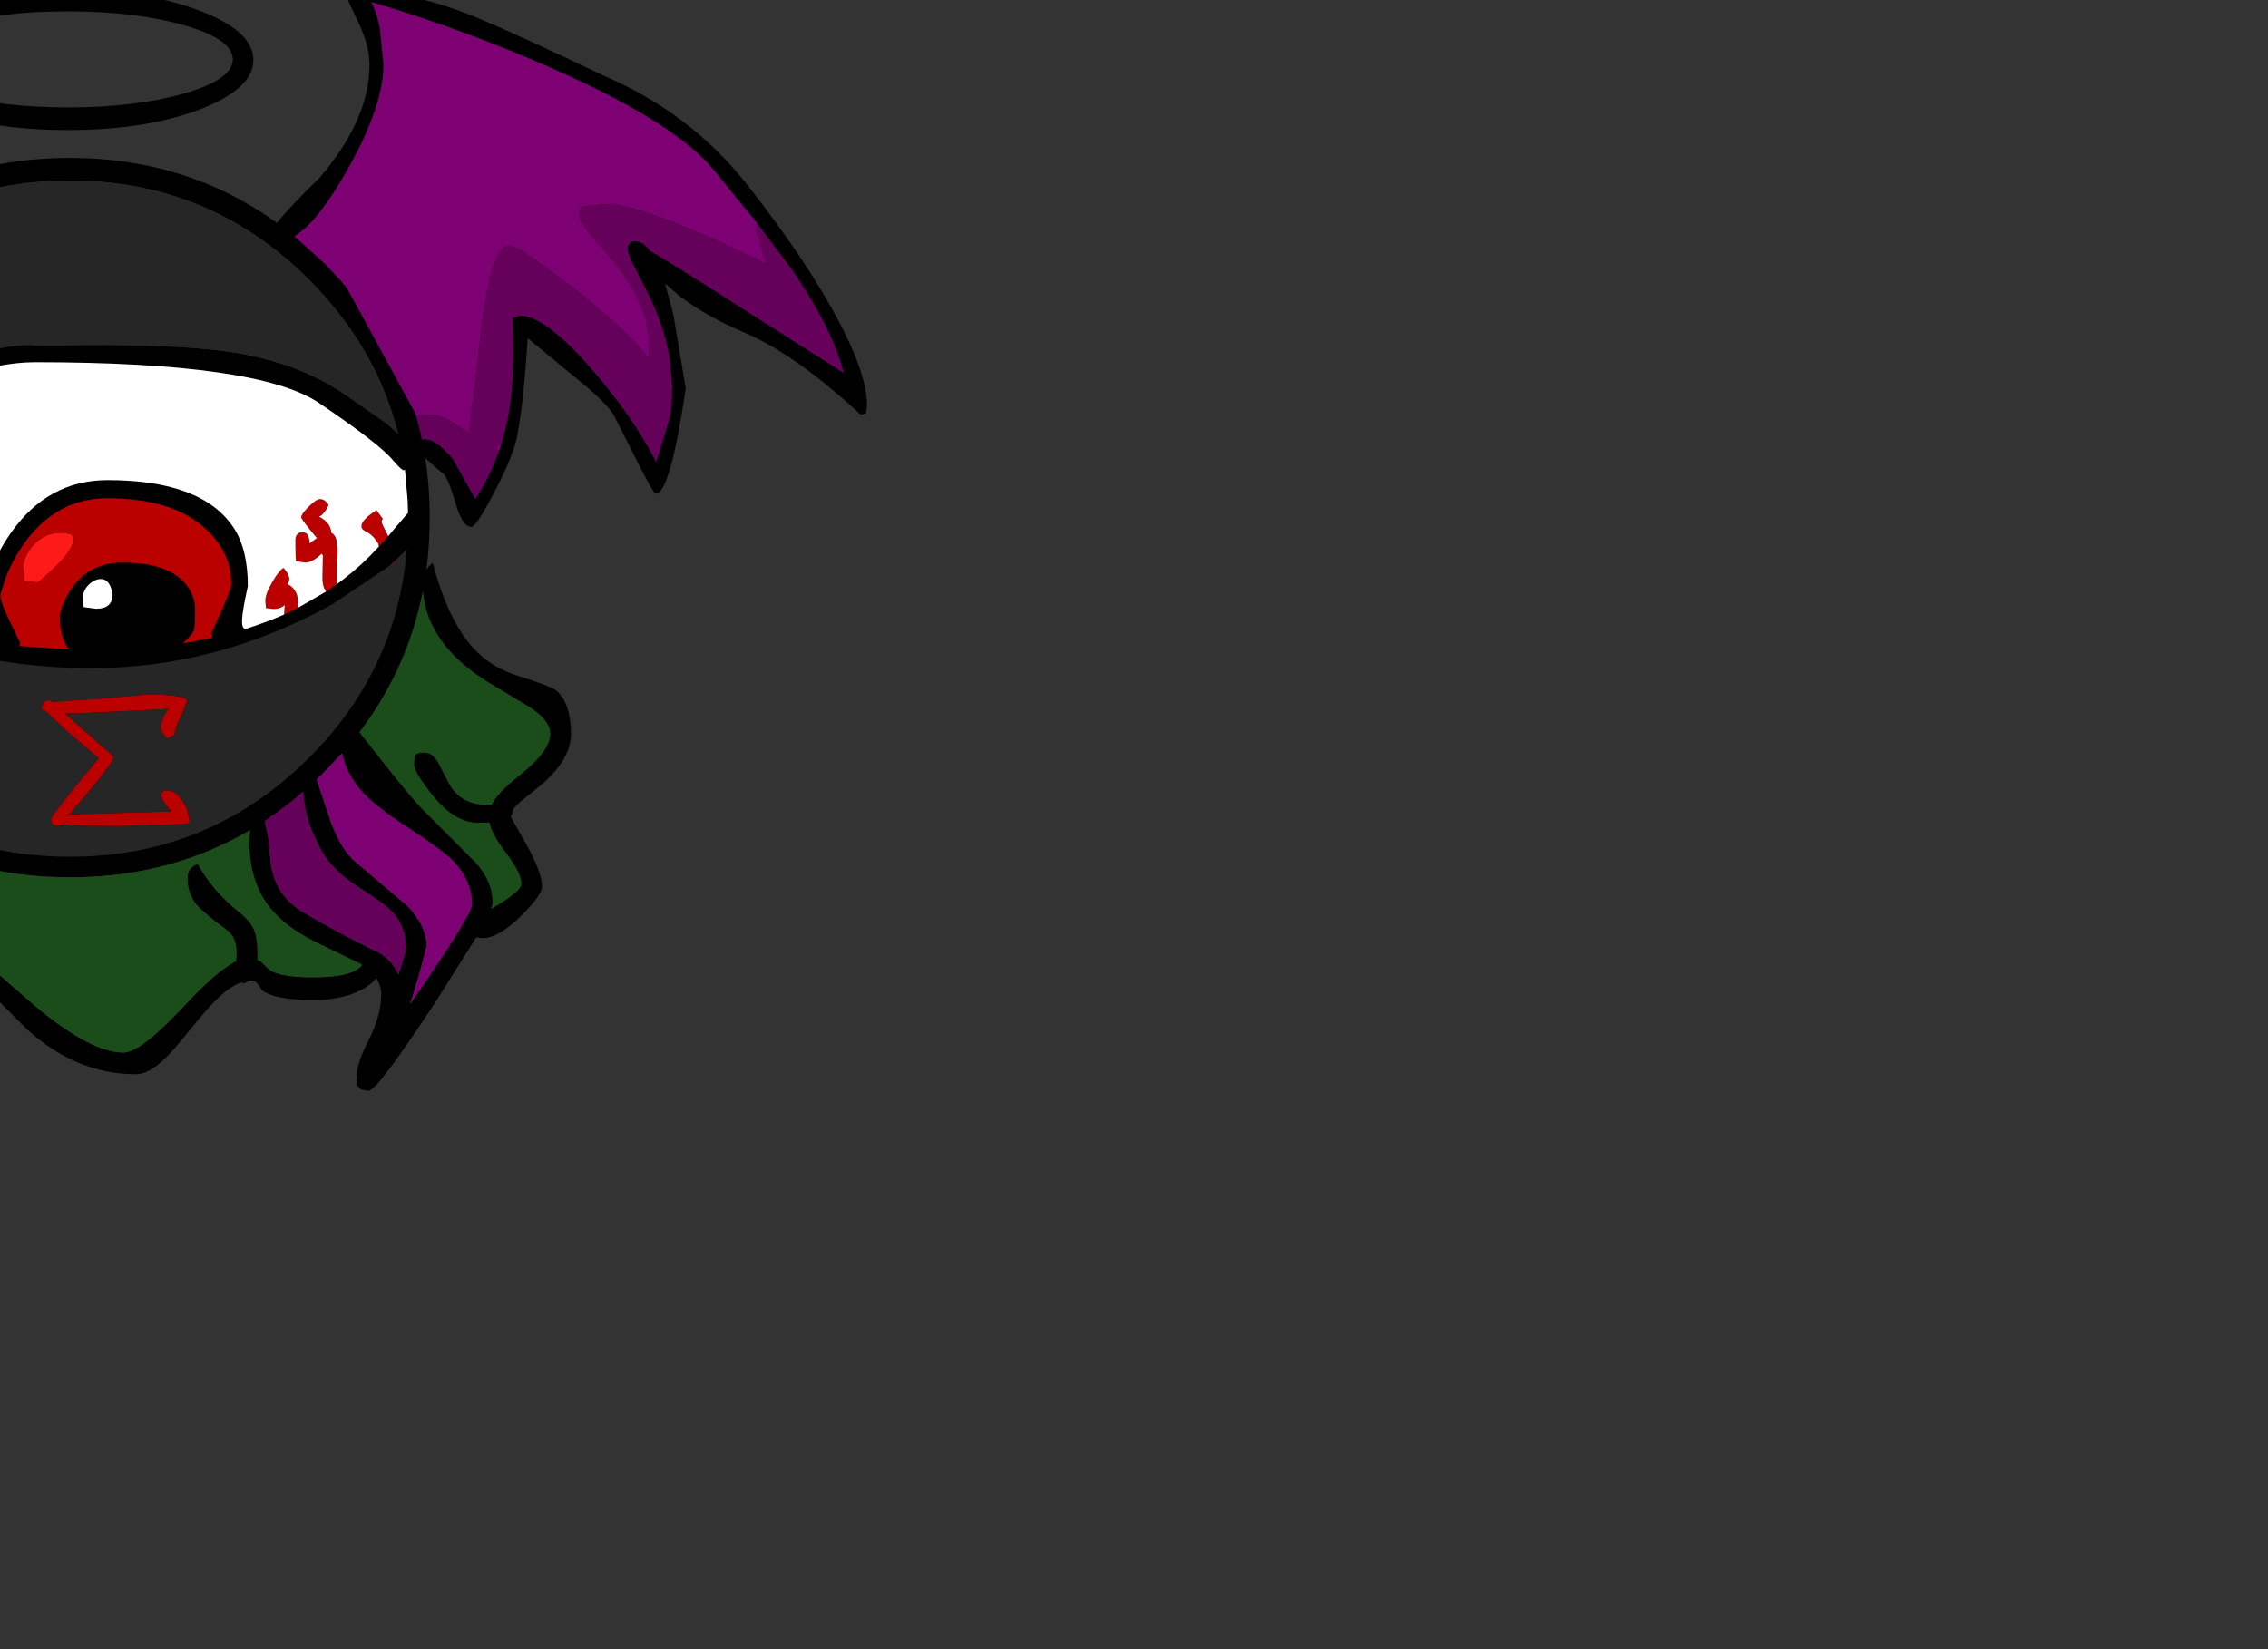 <?xml version="1.0" encoding="utf-8"?>
<!-- Generator: flash2svg, http://dissentgraphics.com/tools/flash2svg -->
<svg xmlns:xlink="http://www.w3.org/1999/xlink" id="sprite.__20250.__20(Wings).__2F30" image-rendering="optimizeSpeed" baseProfile="basic" version="1.1" style="background-color:#ffffff" x="0px" y="0px" width="550px" height="400px" viewBox="0 0 550 400" enable-background="new 0 0 550 400" xmlns="http://www.w3.org/2000/svg">
  <rect x="0" y="0" width="550" height="400" fill="#333333" stroke="none"/>
  <defs transform="matrix(1 0 0 1 0 0) "/>
  <g id="sprite.__20250.__20(Wings).__2F30">
    <g id="Layer.__201">
      <g id="MovieClip.__2Fsprite.__20122_1" overflow="visible">
        <g id="Layer.__237">
          <g id="Graphic.__2Fshape.__20135_2" overflow="visible">
            <g id="Layer.__238">
              <g id="shape282">
                <path id="path269" fill="#000000" fill-opacity="1" d="M146.3,18.3 Q125.65,8.45 116.3,4.55 C105.65,0.1 96.1,-2.1 87.6,-2.1 L86.6,-2.05 85.95,-2.1 84.5,-1.85 84.45,-1.2 84.35,-1.15 84.45,-1.1 84.35,-0.05 87,5.65 C88.75,9.3 89.6,12.65 89.6,15.7 89.6,24.55 85.6,33.6 77.65,42.95 72.5,48 69,51.7 67.15,54.05 52.6,43.55 35.85,38.3 16.95,38.3 -7.15,38.3 -27.7,46.8 -44.75,63.85 L-47.45,66.7 C-57.75,77.8 -64.55,90.35 -67.9,104.35 -68.55,107.15 -69.1,110.05 -69.5,113 L-70.1,119.55 -70.7,120.45 -73.15,124.65 C-75.5,119 -78,108.35 -80.55,92.75 -79.95,91.5 -79.65,90.6 -79.65,90.1 -79.65,88.6 -80.2,87.85 -81.35,87.85 L-82.3,88.15 C-84.8,92.9 -89.3,100.35 -95.75,110.6 -102.25,120.9 -106.7,128.25 -109.05,132.7 L-110.35,131.8 C-111.4,127.25 -113.5,120.6 -116.65,111.95 -118.7,106.3 -119.7,100.7 -119.7,95.05 -119.7,89.75 -118.7,84.25 -116.7,78.6 L-113.7,70.3 C-113.7,69.55 -113.8,69.1 -114,68.9 L-114.85,68.65 -112.7,67.15 -115.05,68.55 -115.3,68.5 -115.5,68.85 C-126.15,75.2 -137.15,82.4 -148.5,90.55 -155.2,95.35 -160.2,99.1 -163.45,101.85 L-162.85,99.65 -162.3,97.65 -162.25,97.45 -162.2,97.3 -153.7,74.05 -153.35,73.2 -151.55,69.1 -147.45,60.05 -145.3,55.5 C-143.15,51.05 -139.05,45.8 -132.95,39.75 -126.45,33.3 -119.1,27.4 -110.95,22.05 -91.75,9.5 -74.25,3.7 -58.4,4.7 -59.15,6.4 -60.2,10.05 -61.6,15.6 -63.4,22.75 -64.3,27.6 -64.3,30.05 L-64.15,38 C-63.85,39.75 -62.65,43.15 -60.6,48.25 -59.35,52.7 -58.1,56.35 -56.9,59.2 -54.6,64.45 -51.85,67.1 -48.7,67.1 -48.35,67.1 -47.95,66.95 -47.55,66.65 L-46.3,65.15 C-49.9,63.9 -53.35,58.75 -56.65,49.6 -59.6,41.55 -61.05,35.1 -61.05,30.15 -61.05,27.5 -59.5,19.7 -56.4,6.85 -56.4,6.2 -56.65,5.55 -57.2,4.8 L-54.85,5.05 -54.35,3.4 -54.1,3.1 C-54.05,2.9 -54.2,2.75 -54.65,2.6 L-65.35,1.9 C-85.05,1.9 -104.15,9.65 -122.7,25.15 -128.8,30.25 -134.5,35.9 -139.75,42.1 -143.2,46.15 -145.65,49.4 -147.15,51.85 -149.25,55.3 -153,63.7 -158.35,77.05 -164.1,91.4 -167.15,100.9 -167.45,105.55 L-168.15,106.75 C-168.15,107.95 -167.6,108.75 -166.55,109.15 L-166.3,108.95 -165.9,109.15 C-165.55,109.05 -165.25,108.95 -164.95,108.8 L-164.75,107.8 -139.8,90.6 C-130.55,84.15 -123.95,79.3 -120,76.05 -121.25,78.4 -122.1,80.5 -122.5,82.25 -122.85,83.75 -123,88.1 -123,95.25 -123,107 -121.75,115.05 -119.3,119.45 -118.35,121.2 -116.05,126.05 -112.45,134.05 -109.55,140.55 -107.85,143.8 -107.35,143.8 -106.25,143.8 -105.75,143.6 -105.8,143.15 -105.65,137.1 -101.25,126.9 -92.6,112.65 L-83.7,98.3 -83.05,97.25 -83,98.25 C-82.85,103 -81.85,108.5 -80.1,114.75 -78.2,121.35 -75.95,127.05 -73.3,131.8 -72.4,131.1 -71.4,129.9 -70.25,128.25 L-70.15,130.55 C-71.55,130.65 -72.65,132.15 -73.5,135 -74.55,138.65 -75.35,140.75 -75.8,141.3 L-84.1,145.4 C-89.65,148.05 -93.35,150.2 -95.15,151.8 -103.3,159.1 -107.4,167.5 -107.4,176.95 -107.4,179.1 -106.95,180.6 -106,181.55 -103.55,184 -101.35,186.7 -99.4,189.55 L-106.1,198.65 C-107.65,200.85 -108.4,203.3 -108.4,206.05 -108.4,209.3 -108,211.8 -107.25,213.5 -106.6,214.9 -105.4,216.2 -103.65,217.45 L-97.6,221.6 C-95.4,223.2 -93.25,225.05 -91.15,227.2 -92.65,231.25 -93.4,235.25 -93.4,239.3 L-92.25,244.35 C-91.2,248.2 -90,251.8 -88.65,255.05 -84.55,264.8 -79.85,269.95 -74.5,270.5 -73.35,273.85 -71.4,275.55 -68.55,275.55 -67.05,275.55 -66.05,274.8 -65.55,273.3 -66.4,270.75 -67.5,268.65 -68.95,267 -70,265.75 -70.55,264.6 -70.55,263.55 -70.55,260.5 -65.45,255.05 -55.3,247.2 -55.15,247.55 -55.15,247.9 -55.35,248.3 -55.6,248.75 -55.6,249 -55.45,249.1 L-41.55,249.55 C-33.15,249.55 -26.15,247.8 -20.55,244.3 -17.3,242.25 -15.25,241.05 -14.4,240.7 -11.95,239.6 -9.2,239.05 -6.05,239.05 -4.8,239.05 -3,240.15 -0.75,242.4 L6.7,249.8 C14.65,256.95 23.4,260.55 32.95,260.55 35,260.55 37.25,259.35 39.75,257 41.15,255.7 43.4,253.1 46.55,249.2 49.6,245.45 51.95,242.85 53.65,241.35 55.4,239.8 57.05,238.8 58.65,238.25 L58.95,238.55 C59.5,238.4 59.95,238.15 60.4,237.85 L61.2,237.8 C61.85,237.8 62.65,238.6 63.55,240.2 65.6,241.75 69.7,242.55 75.95,242.55 81.2,242.55 85.35,241.55 88.5,239.6 89.65,238.85 90.6,238.1 91.25,237.25 92.05,238.45 92.45,239.75 92.45,241.15 92.45,244.55 91.45,248.2 89.45,252.15 87.45,256.1 86.45,259.1 86.45,261.05 L86.6,261.6 86.45,261.8 C86.45,263.45 86.55,263.95 86.7,263.3 L87.4,264.2 88.95,264.55 89.45,264.55 C90.8,264.55 96.1,257.45 105.45,243.3 L115.5,227.35 116.95,227.55 C119.6,227.55 122.8,225.7 126.45,222.05 129.8,218.7 131.45,216.4 131.45,215.05 131.45,212.75 130.15,209.3 127.6,204.75 L123.85,198.1 C124.2,197.6 124.4,196.95 124.45,196.2 L126,194.6 131.1,190.5 C136,186.35 138.45,182.2 138.45,178.05 138.45,172.85 137.2,169.3 134.75,167.4 133.9,166.75 130.95,165.6 125.85,164 121.3,162.6 117.65,160.35 114.85,157.25 110.7,152.75 107.4,145.85 104.95,136.55 104.3,137 103.8,137.55 103.4,138.15 103.95,134.05 104.2,129.85 104.2,125.55 104.2,120.6 103.85,115.75 103.15,111.1 L105.9,113.6 107.75,115.1 C108.7,116.6 109.6,118.9 110.45,121.95 111.55,125.85 112.85,127.8 114.3,127.8 115.1,127.8 117,124.9 120.05,119.05 123.2,113 125,108.4 125.5,105.3 126.55,99.65 127.35,91.9 127.95,82 L140.05,92 C144.85,95.85 147.85,98.85 149,101 L154.5,111.85 C157.15,117.1 158.65,119.75 159,119.75 161.35,119.75 163.75,111.25 166.3,94.25 L163.3,76.3 161.3,68.8 164.8,71.8 C169.05,75.05 174.35,78.05 180.6,80.7 188.65,84.1 198,90.7 208.65,100.5 209.7,100.5 210.2,100.25 210.1,99.8 L210.25,98.3 C210.25,91.85 206.4,82.3 198.75,69.75 195.55,64.5 192,59.25 188.15,53.95 L184.95,49.65 181.2,44.8 C172.05,33.2 160.45,24.35 146.3,18.3z M22.1,83.65 L9.3,83.85 C5.4,83.2 -0.9,84.25 -9.65,86.95 -17.7,89.45 -26.25,92.9 -35.4,97.25 -44.6,101.65 -52.2,105.95 -58.15,110.1 -60.8,111.95 -62.85,113.6 -64.4,115.15 -62.25,97.05 -54.45,81.3 -41,67.85 -25,51.8 -5.7,43.8 16.95,43.8 39.6,43.8 58.9,51.8 74.95,67.85 85.85,78.75 93.05,91.2 96.55,105.25 L93.75,102.7 83.9,95.85 C76.5,90.7 67.5,87.25 56.85,85.5 49.15,84.25 37.55,83.65 22.1,83.65z M20.1,145.15 C20.1,143.9 20.55,142.8 21.5,141.85 22.45,140.9 23.45,140.45 24.5,140.45 25.95,140.45 26.9,141.7 27.3,144.15 27.3,146.5 25.95,147.65 23.3,147.65 L20.3,147.25 20.1,145.15z M-56,185.3 C-56.35,186.25 -56.55,189 -56.55,193.55 -56.55,194.75 -56.05,197.65 -55.05,202.25 -54.05,206.85 -53.55,209.35 -53.55,209.7 -53.55,211.35 -54.85,213.55 -57.45,216.25 -61.1,219.75 -63.95,222.65 -66.05,224.9 -74.4,233.95 -78.55,243.9 -78.55,254.65 L-78.5,257.7 -83.75,251.65 C-86.85,247.9 -88.4,243.8 -88.4,239.4 -88.4,230.95 -84.4,222 -76.45,212.55 L-68.3,203.35 C-65.8,200.5 -64.55,198.4 -64.55,197.05 -64.55,193.7 -65.4,189.8 -67.05,185.35 -68.7,180.9 -69.55,177.55 -69.55,175.3 -69.55,172.35 -67.7,169.15 -64.05,165.8 L-61.8,163.75 C-59.05,169.3 -55.7,174.55 -51.65,179.6 -54,182 -55.45,183.9 -56,185.3z M-28.75,200.1 C-15.3,208.55 -0.05,212.8 16.95,212.8 33.1,212.8 47.65,209 60.65,201.35 L60.45,204.05 C60.45,210.6 62.1,215.95 65.45,220.15 67.9,223.2 71.55,226 76.45,228.45 L87.45,233.8 87.8,234.05 87.6,234.3 C85.95,236.15 82.05,237.05 75.95,237.05 70,237.05 66.3,236.3 64.9,234.8 L63.35,233.25 C63.1,233.1 62.8,232.95 62.45,232.9 L62.45,231.05 C62.45,228.4 62.05,226.3 61.3,224.85 60.75,223.8 59.75,222.65 58.2,221.4 53.75,217.85 50.35,213.9 47.95,209.55 46.3,210.1 45.45,211.3 45.45,213.05 45.45,215.5 46.2,217.7 47.75,219.55 48.9,220.85 51.3,222.85 54.95,225.55 56.8,226.9 57.55,229.05 57.3,232 L57.25,233.15 C54.35,234.5 50.15,238.1 44.7,243.95 37.65,251.5 32.75,255.3 29.95,255.3 24.8,255.3 17.85,251.7 9.05,244.45 L0.4,236.95 -2.5,234.65 C-1.85,232.9 -1.55,230.65 -1.55,227.8 -1.4,225.95 -1.55,224.2 -2,222.55 -2.95,219.2 -4.95,217.55 -8.05,217.55 -9.25,217.55 -10,217.7 -10.25,218.05 -10.45,218.3 -10.55,219.1 -10.55,220.4 L-8.55,223.8 C-7.2,225.85 -6.55,227.1 -6.55,227.55 -6.55,228.6 -7.2,230.1 -8.55,232.15 L-9.75,234.1 C-11.05,234.35 -12.3,234.75 -13.45,235.25 L-20.65,238.95 C-27.8,242.5 -37.7,244.3 -50.3,244.3 L-50.7,243.7 -41.9,237.15 C-37.65,233.95 -34.95,231.65 -33.8,230.3 -30.45,226.35 -28.9,220.8 -29.15,213.65 L-29.4,205.05 C-29.35,203.3 -29.1,201.65 -28.75,200.1z M-69.2,140 C-68.15,146.85 -66.35,153.35 -63.7,159.55 -67.35,161.8 -70,164 -71.6,166.1 -73.55,168.65 -74.55,171.65 -74.55,175.2 -74.55,178 -73.7,181.9 -72.05,186.9 -70.4,191.9 -69.55,195.25 -69.55,196.95 -69.55,197.85 -70.8,199.6 -73.3,202.25 L-81.45,211.15 C-84.05,214.25 -86.2,217.35 -87.95,220.4 L-96,214.1 C-100.95,210.25 -103.4,207.5 -103.4,205.95 -103.4,204.75 -101.9,202.1 -98.9,198.05 -96.1,194.3 -94.6,191.65 -94.4,190.1 -91.05,188.3 -87.1,186.8 -82.6,185.65 -81.05,185.25 -80,184.75 -79.5,184.2 -78.85,183.45 -78.55,182.15 -78.55,180.3 -78.55,179.25 -78.8,178.55 -79.35,178.2 L-81.05,177.55 C-83.6,179.2 -87.95,180.85 -94,182.5 -95.75,183 -96.95,183.55 -97.7,184.1 L-98.4,183.45 C-101.05,181 -102.4,178.75 -102.4,176.7 -102.4,170.55 -100.6,165.35 -96.95,161.05 -94.5,158.1 -90.5,155.05 -84.95,151.9 -78.5,148.15 -74.5,145.65 -73,144.4 -71.35,143.05 -70.1,141.55 -69.2,140z M114.45,219.4 C114.45,221.1 109.45,229.15 99.4,243.6 100.65,239.95 102,235.25 103.45,229.55 103.45,226.1 101.8,222.75 98.55,219.5 L86.2,209.05 C83.55,206.75 81.4,203.05 79.75,197.9 L76.8,189.05 78.65,187.25 82.95,182.7 C83.65,185.95 85.15,188.95 87.45,191.6 89.6,194.15 93.3,197.05 98.45,200.4 104.05,204.05 107.7,206.7 109.45,208.4 112.8,211.65 114.45,215.35 114.45,219.4z M74.25,197.05 C74.8,199.65 75.95,202.6 77.75,205.95 79.5,209.25 82.45,212.25 86.6,214.95 90.75,217.6 93.4,219.5 94.55,220.6 97.15,223.05 98.45,226.15 98.45,229.9 98.45,230.6 97.85,232.75 96.6,236.4 95.75,234.25 94.2,232.45 91.95,231.1 85.35,227.95 79.1,224.6 73.2,221.05 68.85,218.4 66.3,214.45 65.65,209.2 L65,202.75 64.2,199.15 C67.4,197 70.5,194.65 73.55,192 73.5,192.75 73.7,194.4 74.25,197.05z M48.3,26.6 C57.05,23.25 61.45,19.25 61.45,14.55 61.45,9.85 57.05,5.85 48.3,2.55 39.5,-0.8 28.9,-2.45 16.45,-2.45 4,-2.45 -6.6,-0.8 -15.35,2.55 -24.15,5.85 -28.55,9.85 -28.55,14.55 -28.55,19.25 -24.15,23.25 -15.35,26.6 -6.6,29.9 4,31.55 16.45,31.55 28.9,31.55 39.5,29.9 48.3,26.6z M44.75,22.65 C36.9,24.9 27.5,26.05 16.45,26.05 5.4,26.05 -4,24.9 -11.8,22.65 -19.65,20.4 -23.55,17.65 -23.55,14.4 -23.55,11.15 -19.65,8.4 -11.8,6.15 -4,3.9 5.4,2.75 16.45,2.75 27.5,2.75 36.9,3.9 44.75,6.15 52.55,8.4 56.45,11.15 56.45,14.4 56.45,17.65 52.55,20.4 44.75,22.65z"/>
                <path id="path270" fill="#7E0173" fill-opacity="1" d="M89.95,0.45 C90.85,1.9 91.55,4 92.1,6.7 L93,15.6 C93,22.55 89.9,31.4 83.7,42.15 79.1,50.1 75,55.15 71.4,57.3 L78.65,63.85 79.75,65 81.9,67.3 82.15,67.55 82.6,68.05 83.05,68.6 83.95,69.65 84.15,69.9 100.65,100.1 101,101.15 101.55,100.95 103.95,100.55 C105.75,100.55 107.7,101.2 109.75,102.5 L113.7,105.05 117.4,74.6 C118.95,64.55 121,59.55 123.45,59.55 124.85,59.55 129.7,62.75 138.05,69.15 147.05,76.1 153.45,81.95 157.2,86.8 157.35,86.65 157.45,85.7 157.45,83.95 157.45,77.3 154.6,70.5 148.95,63.5 L143.1,56.75 C141.35,54.6 140.45,53.05 140.45,52.05 140.45,51 140.8,50.3 141.45,50 L146.95,49.55 C151.35,49.55 158.7,51.8 169,56.25 174.35,58.6 180.15,61.25 186.45,64.3 185.8,63.7 185.25,62.45 184.8,60.6 184.25,58.3 183.8,56.8 183.45,56.05 L183.45,53.95 172.95,41.05 C166.6,33.4 153.5,25.2 133.6,16.45 119.55,10.25 105,4.9 89.95,0.45z M121.45,108.1 L120.45,107.8 120.4,109.3 120.95,109.5 121.2,108.8 121.45,108.1z M162.45,87.35 L162.45,88.05 162.4,94.3 163,94.25 162.55,88.05 162.45,87.35z M-48.2,183.6 L-48.55,184.15 -48.1,183.75 -48.2,183.6z"/>
                <path id="path271" fill="#65015B" fill-opacity="1" d="M101.55,100.95 L101,101.15 101.8,104.25 101.95,104.9 102.3,106.6 102.95,106.55 C103.9,106.55 104.95,106.95 106.1,107.75 106.95,108.35 107.9,109.2 108.9,110.3 L109.9,111.45 115.25,121.05 C117.6,117.5 119.5,113.65 120.95,109.5 L120.4,109.3 120.45,107.8 121.45,108.1 C122.25,105.55 122.9,102.85 123.4,100.1 124.45,93.95 124.75,86.3 124.3,77.05 124.65,77.05 125.2,76.9 126,76.55 130.2,76.55 136.15,81 143.8,89.9 150.45,97.6 155.55,105 159.15,112.15 L162.25,101.85 C162.75,100.2 163,97.7 163,94.25 L162.4,94.3 162.45,88.05 162.45,87.35 C161.7,82.4 160.1,77.35 157.65,72.2 L153.95,64.9 C153.15,63.35 152.65,62.2 152.4,61.35 L152.25,61.2 152.25,59.65 152.35,59.65 C152.55,58.9 153.1,58.5 153.95,58.5 155.2,58.5 156.45,59.25 157.6,60.8 160.25,62.35 164.4,64.9 170.1,68.5 L204.65,90.5 C203.1,84.65 200.25,78.35 196.1,71.6 L196.1,71.55 192.2,65.55 183.45,53.95 183.45,56.05 C183.8,56.8 184.25,58.3 184.8,60.6 185.25,62.45 185.8,63.7 186.45,64.3 180.15,61.25 174.35,58.6 169,56.25 158.7,51.8 151.35,49.55 146.95,49.55 L141.45,50 C140.8,50.3 140.45,51 140.45,52.05 140.45,53.05 141.35,54.6 143.1,56.75 L148.95,63.5 C154.6,70.5 157.45,77.3 157.45,83.95 157.45,85.7 157.35,86.65 157.2,86.8 153.45,81.95 147.05,76.1 138.05,69.15 129.7,62.75 124.85,59.55 123.45,59.55 121,59.55 118.95,64.55 117.4,74.6 L113.7,105.05 109.75,102.5 C107.7,101.2 105.75,100.55 103.95,100.55 L101.55,100.95z M-48.1,183.75 L-48.55,184.15 C-50.55,187.7 -51.55,190.9 -51.55,193.8 -51.55,197.25 -51.05,200.15 -50.05,202.5 -49.05,204.9 -48.55,207.25 -48.55,209.55 -48.55,212.7 -49.85,215.95 -52.45,219.3 L-61.05,228.35 C-64.95,232.3 -67.8,235.95 -69.65,239.2 -72.25,243.85 -73.55,248.95 -73.55,254.4 L-73.15,256.95 C-70.5,252.7 -65.65,247.75 -58.5,242.1 -52.75,237.55 -46.5,233 -39.8,228.55 -38.1,226.8 -36.95,223.9 -36.35,219.85 -36.05,217.75 -35.85,214 -35.7,208.55 -35.55,203.85 -35.25,200.6 -34.75,198.75 L-33.9,196.6 C-37.65,193.85 -41.3,190.7 -44.75,187.25 L-48.1,183.75z"/>
                <path id="path272" fill="#262626" fill-opacity="1" d="M22.1,83.65 C37.55,83.65 49.15,84.25 56.85,85.5 67.5,87.25 76.5,90.7 83.9,95.85 L93.75,102.7 96.55,105.25 C93.05,91.2 85.85,78.75 74.95,67.85 58.9,51.8 39.6,43.8 16.95,43.8 -5.7,43.8 -25,51.8 -41,67.85 -54.45,81.3 -62.25,97.05 -64.4,115.15 -62.85,113.6 -60.8,111.95 -58.15,110.1 -52.2,105.95 -44.6,101.65 -35.4,97.25 -26.25,92.9 -17.7,89.45 -9.65,86.95 -0.9,84.25 5.4,83.2 9.3,83.85 L22.1,83.65z M96.15,135.65 L95.6,136.2 95.55,136.6 94.75,136.95 93.95,137.6 80.7,146.5 78.95,147.45 C60.8,157.2 41.85,162.05 22.1,162.05 -2.3,162.05 -24.35,156 -44.05,143.85 -50.7,139.7 -56.45,135.3 -61.25,130.6 L-65.05,126.6 C-64.9,145.7 -58.95,162.45 -47.3,176.8 L-46.05,177.05 C-45.7,176.65 -45.55,177.3 -45.55,178.95 L-41,183.8 C-25,199.8 -5.7,207.8 16.95,207.8 39.6,207.8 58.9,199.8 74.95,183.8 89.2,169.55 97.1,152.65 98.65,133.2 L96.7,135.15 96.15,135.65z M12.55,170.25 L25,169.4 35.65,168.45 C40.9,168.45 44,168.8 45,169.5 45.55,169.85 45.55,170.25 45,170.7 45,171.15 44.6,172.25 43.75,173.9 42.9,175.6 42.4,177.05 42.3,178.25 L40.6,179.1 C39.55,178.05 39,177.25 39,176.75 39,175.25 39.6,173.65 40.85,171.95 L18.25,173.05 15.7,173 27.6,183.55 C27.6,184.55 24,189.2 16.75,197.55 L41.65,196.8 C40.15,195.3 39.25,193.95 39,192.75 L39.4,192.05 C39.55,191.85 39.95,191.75 40.6,191.75 42,191.75 43.25,192.65 44.35,194.4 45.2,195.8 45.65,196.85 45.65,197.6 L46,199 C46.05,199.4 45.8,199.7 45.2,199.85 L29,200.35 C21.9,200.35 17.1,200.25 14.6,200.05 L14.3,200.35 13,200.15 12.7,199.75 12.5,199.65 12.45,199.25 12.35,198.6 12.4,198.5 C12.75,197.65 16.6,192.75 23.95,183.9 L16.65,177.7 11.1,172.5 10.45,172.25 C10.15,172.05 10.05,171.85 10.1,171.65 L10.3,171.3 10.2,171.05 10.4,170.85 10.65,170.15 12,169.75 12.55,170.25z"/>
                <path id="path273" fill="#BB0000" fill-opacity="1" d="M50.3,128.65 C44.95,123.45 36.85,120.85 26,120.85 17.65,120.85 10.8,124.65 5.55,132.25 3.85,134.7 2.45,137.35 1.35,140.25 L0.1,144.25 C0.1,145.45 0.9,147.7 2.5,150.95 L4.9,155.95 4.85,156.7 16.75,157.55 C16.2,156.85 15.7,155.95 15.3,154.85 14.75,153.25 14.5,151.65 14.5,150.05 14.5,148 15.45,145.6 17.3,142.85 20.15,138.6 24.3,136.45 29.7,136.45 37.5,136.45 42.75,138.4 45.5,142.25 46.85,144.2 47.45,146.3 47.3,148.55 47.3,151.1 47.2,152.55 47,153 46.7,153.65 45.8,154.65 44.35,156.05 L51.5,154.7 51.5,154.65 51.3,153.45 C54.5,146.65 56.1,142.7 56.1,141.55 56.1,136.7 54.15,132.4 50.3,128.65z M17.7,131.15 C17.7,132.55 16.25,134.65 13.4,137.45 10.8,140 9.3,141.25 8.9,141.25 L5.9,140.85 5.7,137.55 C5.7,135.85 6.5,134.1 8.05,132.3 10,130.05 12.55,129 15.7,129.25 L17.3,129.6 C17.55,129.75 17.7,130.3 17.7,131.15z M79.7,122.45 C79.05,121.5 78.35,121.05 77.65,121.05 77,121.05 76.1,121.65 74.85,122.9 73.65,124.1 73.05,124.95 73.05,125.45 73.05,125.7 73.8,126.8 75.35,128.7 L76.85,130.5 75.05,131.8 C75.05,130 74.5,129.1 73.35,129.1 72.4,129.1 71.85,129.6 71.65,130.55 L71.65,132.6 C71.65,134.3 71.7,135.45 71.8,136.1 L74,136.45 C75.1,136.45 76.45,135.75 78,134.3 L78.05,134.25 78.3,134.65 78.2,139.95 C78.15,141.4 78.45,142.6 79.05,143.5 L81.7,141.7 81.75,136.65 C82.15,132.25 81.7,129.8 80.35,129.25 80.25,127.55 79.25,126.25 77.35,125.3 78.2,125 78.95,124.05 79.7,122.45z M91.7,131.8 L91.9,132.55 94.15,130.05 C93.1,128 92.55,126.85 92.55,126.6 92.55,126.25 92.65,126 92.85,125.85 L91.3,123.75 C88.85,125.3 87.65,126.6 87.65,127.65 87.65,128.2 88.05,128.6 88.8,128.95 89.85,129.45 90.85,130.4 91.7,131.8z M-40.15,129.1 C-40.45,128.35 -41.4,126.7 -43,124.1 -39.85,123.95 -38.3,123.2 -38.3,121.95 -38.3,120.9 -38.4,120.5 -38.6,120.75 L-41.7,120.4 C-45.2,120.65 -46.95,121.5 -46.95,123 L-43.3,132.75 C-45.2,133.7 -47.45,134.5 -50.05,135.15 L-50.3,135.25 -46.75,137.85 -46.7,137.85 -43.8,136.75 C-41,135.6 -39.6,134.6 -39.6,133.85 -39.6,131.7 -39.8,130.15 -40.15,129.1z M-17.65,135.2 C-17.65,134.95 -18.2,134.25 -19.35,133.1 -19.95,133.55 -22.05,136.85 -25.6,142.95 -27.05,141.6 -28.15,140.25 -28.9,138.8 -29.55,137.5 -30.35,136.5 -31.3,135.8 -32.3,136.5 -33.3,137.9 -34.25,140 -35.1,141.95 -35.55,143.5 -35.6,144.65 L-32.4,146.25 -31.6,142.75 -29.4,145.1 C-28.35,145.95 -26.95,146.4 -25.3,146.4 -24.45,146.4 -22.95,144.75 -20.8,141.45 -18.7,138.2 -17.65,136.15 -17.65,135.2z M-12.85,153.4 L-12.55,153.3 -12.45,153.25 C-12.35,152.6 -12.3,151.8 -12.3,150.95 -11.85,149.3 -12.45,148.45 -14,148.45 -15.05,148.45 -15.6,149.25 -15.6,150.9 -15.6,151.65 -15.45,152.3 -15.15,152.75 L-12.85,153.4z M72.3,147.4 L72.3,146.35 C72.3,144.05 71.45,142.5 69.7,141.65 70.55,140.65 70.2,139.35 68.75,137.75 68,138.2 67.1,139.3 66.05,141.15 64.9,143.1 64.35,144.6 64.35,145.7 L64.5,147.5 66.35,147.7 C67.45,147.7 68.35,147.4 69.05,146.75 L68.9,149.05 72.3,147.4z"/>
                <path id="path274" fill="#FF1A1A" fill-opacity="1" d="M17.7,131.15 C17.7,130.3 17.55,129.75 17.3,129.6 L15.7,129.25 C12.55,129 10,130.05 8.05,132.3 6.5,134.1 5.7,135.85 5.7,137.55 L5.9,140.85 8.9,141.25 C9.3,141.25 10.8,140 13.4,137.45 16.25,134.65 17.7,132.55 17.7,131.15z M4.75,156.7 L4.9,155.95 4.85,156.7 4.75,156.7z"/>
                <path id="path275" fill="#FFFFFF" fill-opacity="1" d="M26.1,116.45 C41.4,116.45 51.6,120.3 56.7,128.05 58.95,131.5 60.1,136.2 60.1,142.15 59.2,146.25 58.75,148.95 58.7,150.3 58.65,151.6 58.85,152.35 59.4,152.6 62.7,151.55 65.85,150.4 68.9,149.05 L69.05,146.75 C68.35,147.4 67.45,147.7 66.35,147.7 L64.5,147.5 64.35,145.7 C64.35,144.6 64.9,143.1 66.05,141.15 67.1,139.3 68,138.2 68.75,137.75 70.2,139.35 70.55,140.65 69.7,141.65 71.45,142.5 72.3,144.05 72.3,146.35 L72.3,147.4 79.05,143.5 C78.45,142.6 78.15,141.4 78.2,139.95 L78.3,134.65 78,134.3 C76.45,135.75 75.1,136.45 74,136.45 L71.8,136.1 C71.7,135.45 71.65,134.3 71.65,132.6 L71.65,130.55 C71.85,129.6 72.4,129.1 73.35,129.1 74.5,129.1 75.05,130 75.05,131.8 L76.85,130.5 75.35,128.7 C73.8,126.8 73.05,125.7 73.05,125.45 73.05,124.95 73.65,124.1 74.85,122.9 76.1,121.65 77,121.05 77.65,121.05 78.35,121.05 79.05,121.5 79.7,122.45 78.95,124.05 78.2,125 77.35,125.3 79.25,126.25 80.25,127.55 80.35,129.25 81.7,129.8 82.15,132.25 81.75,136.65 L81.7,141.7 83.6,140.25 C86.45,138.05 89.2,135.5 91.9,132.55 L91.7,131.8 C90.85,130.4 89.85,129.45 88.8,128.95 88.05,128.6 87.65,128.2 87.65,127.65 87.65,126.6 88.85,125.3 91.3,123.75 L92.85,125.85 C92.65,126 92.55,126.25 92.55,126.6 92.55,126.85 93.1,128 94.15,130.05 L95.6,128.3 98.95,124.4 98.85,121.3 98.2,113.85 C98.05,114.45 97.1,113.75 95.4,111.75 93.05,108.9 87,104.25 77.3,97.7 67.6,91.15 44.65,87.85 8.5,87.85 -3.35,87.85 -18.85,93.35 -37.9,104.35 -44.45,108.1 -50.75,112.15 -56.8,116.45 L-64.05,121.95 C-60.8,126.4 -56.2,130.8 -50.3,135.25 L-50.05,135.15 C-47.45,134.5 -45.2,133.7 -43.3,132.75 L-46.95,123 C-46.95,121.5 -45.2,120.65 -41.7,120.4 L-38.6,120.75 C-38.4,120.5 -38.3,120.9 -38.3,121.95 -38.3,123.2 -39.85,123.95 -43,124.1 -41.4,126.7 -40.45,128.35 -40.15,129.1 -39.8,130.15 -39.6,131.7 -39.6,133.85 -39.6,134.6 -41,135.6 -43.8,136.75 L-46.7,137.85 -46.05,138.3 -44.95,139.05 C-41.9,141.1 -38.8,142.95 -35.6,144.65 -35.55,143.5 -35.1,141.95 -34.25,140 -33.3,137.9 -32.3,136.5 -31.3,135.8 -30.35,136.5 -29.55,137.5 -28.9,138.8 -28.15,140.25 -27.05,141.6 -25.6,142.95 -22.05,136.85 -19.95,133.55 -19.35,133.1 -18.2,134.25 -17.65,134.95 -17.65,135.2 -17.65,136.15 -18.7,138.2 -20.8,141.45 -22.95,144.75 -24.45,146.4 -25.3,146.4 -26.95,146.4 -28.35,145.95 -29.4,145.1 L-31.6,142.75 -32.4,146.25 C-26.95,148.85 -21.2,151 -15.15,152.75 -15.45,152.3 -15.6,151.65 -15.6,150.9 -15.6,149.25 -15.05,148.45 -14,148.45 -12.45,148.45 -11.85,149.3 -12.3,150.95 -12.3,151.8 -12.35,152.6 -12.45,153.25 L-12.55,153.3 -12.5,153.5 -1.35,155.85 C-2.1,154.8 -2.65,153.35 -3.1,151.5 -3.65,149.35 -3.9,147.1 -3.9,144.75 -3.9,143.6 -3.4,141.7 -2.45,139 -1.2,135.55 0.45,132.4 2.5,129.45 8.5,120.8 16.35,116.45 26.1,116.45z"/>
                <path id="path276" fill="#BB0000" fill-opacity="1" d="M12.55,170.25 L12,169.75 10.65,170.15 10.4,170.85 10.2,171.05 10.3,171.3 10.1,171.65 C10.05,171.85 10.15,172.05 10.45,172.25 L11.1,172.5 16.65,177.7 23.95,183.9 C16.6,192.75 12.75,197.65 12.4,198.5 L12.35,198.6 12.45,199.25 12.5,199.65 12.7,199.75 13,200.15 14.3,200.35 14.6,200.05 C17.1,200.25 21.9,200.35 29,200.35 L45.2,199.85 C45.8,199.7 46.05,199.4 46,199 L45.65,197.6 C45.65,196.85 45.2,195.8 44.35,194.4 43.25,192.65 42,191.75 40.6,191.75 39.95,191.75 39.55,191.85 39.4,192.05 L39,192.75 C39.25,193.95 40.15,195.3 41.65,196.8 L16.75,197.55 C24,189.2 27.6,184.55 27.6,183.55 L15.7,173 18.25,173.05 40.85,171.95 C39.6,173.65 39,175.25 39,176.75 39,177.25 39.55,178.05 40.6,179.1 L42.3,178.25 C42.4,177.05 42.9,175.6 43.75,173.9 44.6,172.25 45,171.15 45,170.7 45.55,170.25 45.55,169.85 45,169.5 44,168.8 40.9,168.45 35.65,168.45 L25,169.4 12.55,170.25z M94.75,136.95 L95.55,136.6 95.6,136.2 94.75,136.95z"/>
                <path id="path277" fill="#FFFFFF" fill-opacity="1" d="M20.1,145.15 L20.3,147.25 23.3,147.65 C25.95,147.65 27.3,146.5 27.3,144.15 26.9,141.7 25.95,140.45 24.5,140.45 23.45,140.45 22.45,140.9 21.5,141.85 20.55,142.8 20.1,143.9 20.1,145.15z"/>
                <path id="path278" fill="#7E0173" fill-opacity="1" d="M-56,185.3 C-55.45,183.9 -54,182 -51.65,179.6 -55.7,174.55 -59.05,169.3 -61.8,163.75 L-64.05,165.8 C-67.7,169.15 -69.55,172.35 -69.55,175.3 -69.55,177.55 -68.7,180.9 -67.05,185.35 -65.4,189.8 -64.55,193.7 -64.55,197.05 -64.55,198.4 -65.8,200.5 -68.3,203.35 L-76.45,212.55 C-84.4,222 -88.4,230.95 -88.4,239.4 -88.4,243.8 -86.85,247.9 -83.75,251.65 L-78.5,257.7 -78.55,254.65 C-78.55,243.9 -74.4,233.95 -66.05,224.9 -63.95,222.65 -61.1,219.75 -57.45,216.25 -54.85,213.55 -53.55,211.35 -53.55,209.7 -53.55,209.35 -54.05,206.85 -55.05,202.25 -56.05,197.65 -56.55,194.75 -56.55,193.55 -56.55,189 -56.35,186.25 -56,185.3z"/>
                <path id="path279" fill="#1A4D1A" fill-opacity="1" d="M-28.75,200.1 C-29.1,201.65 -29.35,203.3 -29.4,205.05 L-29.15,213.65 C-28.9,220.8 -30.45,226.35 -33.8,230.3 -34.95,231.65 -37.65,233.95 -41.9,237.15 L-50.7,243.7 -50.3,244.3 C-37.7,244.3 -27.8,242.5 -20.65,238.95 L-13.45,235.25 C-12.3,234.75 -11.05,234.35 -9.75,234.1 L-8.55,232.15 C-7.2,230.1 -6.55,228.6 -6.55,227.55 -6.55,227.1 -7.2,225.85 -8.55,223.8 L-10.55,220.4 C-10.55,219.1 -10.45,218.3 -10.25,218.05 -10,217.7 -9.25,217.55 -8.05,217.55 -4.95,217.55 -2.95,219.2 -2,222.55 -1.55,224.2 -1.4,225.95 -1.55,227.8 -1.55,230.65 -1.85,232.9 -2.5,234.65 L0.4,236.95 9.05,244.45 C17.85,251.7 24.8,255.3 29.95,255.3 32.75,255.3 37.65,251.5 44.7,243.95 50.15,238.1 54.35,234.5 57.25,233.15 L57.3,232 C57.55,229.05 56.8,226.9 54.95,225.55 51.3,222.85 48.9,220.85 47.75,219.55 46.2,217.7 45.45,215.5 45.45,213.05 45.45,211.3 46.3,210.1 47.95,209.55 50.35,213.9 53.75,217.85 58.2,221.4 59.75,222.65 60.75,223.8 61.3,224.85 62.05,226.3 62.45,228.4 62.45,231.05 L62.45,232.9 C62.8,232.95 63.1,233.1 63.35,233.25 L64.9,234.8 C66.3,236.3 70,237.05 75.95,237.05 82.05,237.05 85.95,236.15 87.6,234.3 L87.8,234.05 87.45,233.8 76.45,228.45 C71.55,226 67.9,223.2 65.45,220.15 62.1,215.95 60.45,210.6 60.45,204.05 L60.65,201.35 C47.65,209 33.1,212.8 16.95,212.8 -0.05,212.8 -15.3,208.55 -28.75,200.1z"/>
                <path id="path280" fill="#1A4D1A" fill-opacity="1" d="M-69.2,140 C-70.1,141.55 -71.35,143.05 -73,144.4 -74.5,145.65 -78.5,148.15 -84.95,151.9 -90.5,155.05 -94.5,158.1 -96.95,161.05 -100.6,165.35 -102.4,170.55 -102.4,176.7 -102.4,178.75 -101.05,181 -98.4,183.45 L-97.7,184.1 C-96.95,183.55 -95.75,183 -94,182.5 -87.95,180.85 -83.6,179.2 -81.05,177.55 L-79.35,178.2 C-78.8,178.55 -78.55,179.25 -78.55,180.3 -78.55,182.15 -78.85,183.45 -79.5,184.2 -80,184.75 -81.05,185.25 -82.6,185.65 -87.1,186.8 -91.05,188.3 -94.4,190.1 -94.6,191.65 -96.1,194.3 -98.9,198.05 -101.9,202.1 -103.4,204.75 -103.4,205.95 -103.4,207.5 -100.95,210.25 -96,214.1 L-87.95,220.4 C-86.2,217.35 -84.05,214.25 -81.45,211.15 L-73.3,202.25 C-70.8,199.6 -69.55,197.85 -69.55,196.95 -69.55,195.25 -70.4,191.9 -72.05,186.9 -73.7,181.9 -74.55,178 -74.55,175.2 -74.55,171.65 -73.55,168.65 -71.6,166.1 -70,164 -67.35,161.8 -63.7,159.55 -66.35,153.35 -68.15,146.85 -69.2,140z M102.95,182.55 C104.25,182.55 105.4,183.4 106.35,185.15 L109.1,190.45 C111.3,194 114.7,195.55 119.25,195.1 120.35,193.05 122.6,190.75 125.95,188.1 130.95,184.15 133.45,180.8 133.45,177.95 133.45,175.9 131.85,173.75 128.6,171.6 L117.95,165.2 C108.4,159.15 103.25,151.85 102.55,143.3 100.1,155.85 95,167.25 87.15,177.6 L91.8,183.5 C96.55,189.55 100,193.7 102.2,196.05 L115.4,209.3 C118.1,212.3 119.45,215.5 119.45,218.9 L119.35,219.65 119.95,219.95 C124.3,217.45 126.45,215.55 126.45,214.3 126.45,212.55 125.1,209.95 122.45,206.5 120.4,203.8 119.15,201.45 118.7,199.5 L115.95,199.55 C112.1,199.55 108.35,197.25 104.75,192.7 101.9,189.05 100.45,186.7 100.45,185.55 100.45,184.2 100.55,183.4 100.75,183.1 101,182.75 101.75,182.55 102.95,182.55z M119.35,219.65 L119.95,219.95 119.05,220.5 119.35,219.65z"/>
                <path id="path281" fill="#7E0173" fill-opacity="1" d="M114.45,219.4 C114.45,215.35 112.8,211.65 109.45,208.4 107.7,206.7 104.05,204.05 98.45,200.4 93.3,197.05 89.6,194.15 87.45,191.6 85.15,188.95 83.65,185.95 82.95,182.7 L78.65,187.25 76.8,189.05 79.75,197.9 C81.4,203.05 83.55,206.75 86.2,209.05 L98.55,219.5 C101.8,222.75 103.45,226.1 103.45,229.55 102,235.25 100.65,239.95 99.4,243.6 109.45,229.15 114.45,221.1 114.45,219.4z M-145.3,55.5 L-147.45,60.05 C-146.3,60.95 -145.9,63.2 -146.15,66.8 L-147.65,76.3 -147.9,76.55 -143.75,72.55 -134.85,64.7 C-125.55,57.25 -117.75,53.55 -111.4,53.55 -106.05,53.55 -103.25,59.25 -103.1,70.6 -103.05,74 -103.25,78.9 -103.7,85.3 L-104.4,98.3 -104.15,98.55 -92.2,82.5 C-85.85,74.55 -81.65,70.55 -79.55,70.55 -78.7,75.5 -77.5,80.7 -75.95,86.25 -73.6,94.5 -70.95,100.5 -67.9,104.35 -64.55,90.35 -57.75,77.8 -47.45,66.7 L-47.55,66.65 C-47.95,66.95 -48.35,67.1 -48.7,67.1 -51.85,67.1 -54.6,64.45 -56.9,59.2 -58.1,56.35 -59.35,52.7 -60.6,48.25 -62.65,43.15 -63.85,39.75 -64.15,38 L-64.3,30.05 C-64.3,27.6 -63.4,22.75 -61.6,15.6 -60.2,10.05 -59.15,6.4 -58.4,4.7 -74.25,3.7 -91.75,9.5 -110.95,22.05 -119.1,27.4 -126.45,33.3 -132.95,39.75 -139.05,45.8 -143.15,51.05 -145.3,55.5z M-153.35,73.2 L-152.5,73.45 C-152.1,72.1 -151.8,70.65 -151.55,69.1 L-153.35,73.2z"/>
                <path id="path282" fill="#65015B" fill-opacity="1" d="M74.25,197.05 C73.7,194.4 73.5,192.75 73.55,192 70.5,194.65 67.4,197 64.2,199.15 L65,202.75 65.65,209.2 C66.3,214.45 68.85,218.4 73.2,221.05 79.1,224.6 85.35,227.95 91.95,231.1 94.2,232.45 95.75,234.25 96.6,236.4 97.85,232.75 98.45,230.6 98.45,229.9 98.45,226.15 97.15,223.05 94.55,220.6 93.4,219.5 90.75,217.6 86.6,214.95 82.45,212.25 79.5,209.25 77.75,205.95 75.95,202.6 74.8,199.65 74.25,197.05z M-153.35,73.2 L-153.7,74.05 -162.2,97.3 -162.25,97.45 -162.3,97.65 -162.85,99.65 -163.45,101.85 C-160.2,99.1 -155.2,95.35 -148.5,90.55 -137.15,82.4 -126.15,75.2 -115.5,68.85 L-115.3,68.5 -115.05,68.55 -112.7,67.15 -114.85,68.65 -114,68.9 C-113.8,69.1 -113.7,69.55 -113.7,70.3 L-116.7,78.6 C-118.7,84.25 -119.7,89.75 -119.7,95.05 -119.7,100.7 -118.7,106.3 -116.65,111.95 -113.5,120.6 -111.4,127.25 -110.35,131.8 L-109.05,132.7 C-106.7,128.25 -102.25,120.9 -95.75,110.6 -89.3,100.35 -84.8,92.9 -82.3,88.15 L-81.35,87.85 C-80.2,87.85 -79.65,88.6 -79.65,90.1 -79.65,90.6 -79.95,91.5 -80.55,92.75 -78,108.35 -75.5,119 -73.15,124.65 L-70.7,120.45 -70.1,119.55 -69.5,113 C-69.1,110.05 -68.55,107.15 -67.9,104.35 -70.95,100.5 -73.6,94.5 -75.95,86.25 -77.5,80.7 -78.7,75.5 -79.55,70.55 -81.65,70.55 -85.85,74.55 -92.2,82.5 L-104.15,98.55 -104.4,98.3 -103.7,85.3 C-103.25,78.9 -103.05,74 -103.1,70.6 -103.25,59.25 -106.05,53.55 -111.4,53.55 -117.75,53.55 -125.55,57.25 -134.85,64.7 L-143.75,72.55 -147.9,76.55 -147.65,76.3 -146.15,66.8 C-145.9,63.2 -146.3,60.95 -147.45,60.05 L-151.55,69.1 C-151.8,70.65 -152.1,72.1 -152.5,73.45 L-153.35,73.2z"/>
              </g>
            </g>
          </g>
        </g>
      </g>
    </g>
  </g>
</svg>